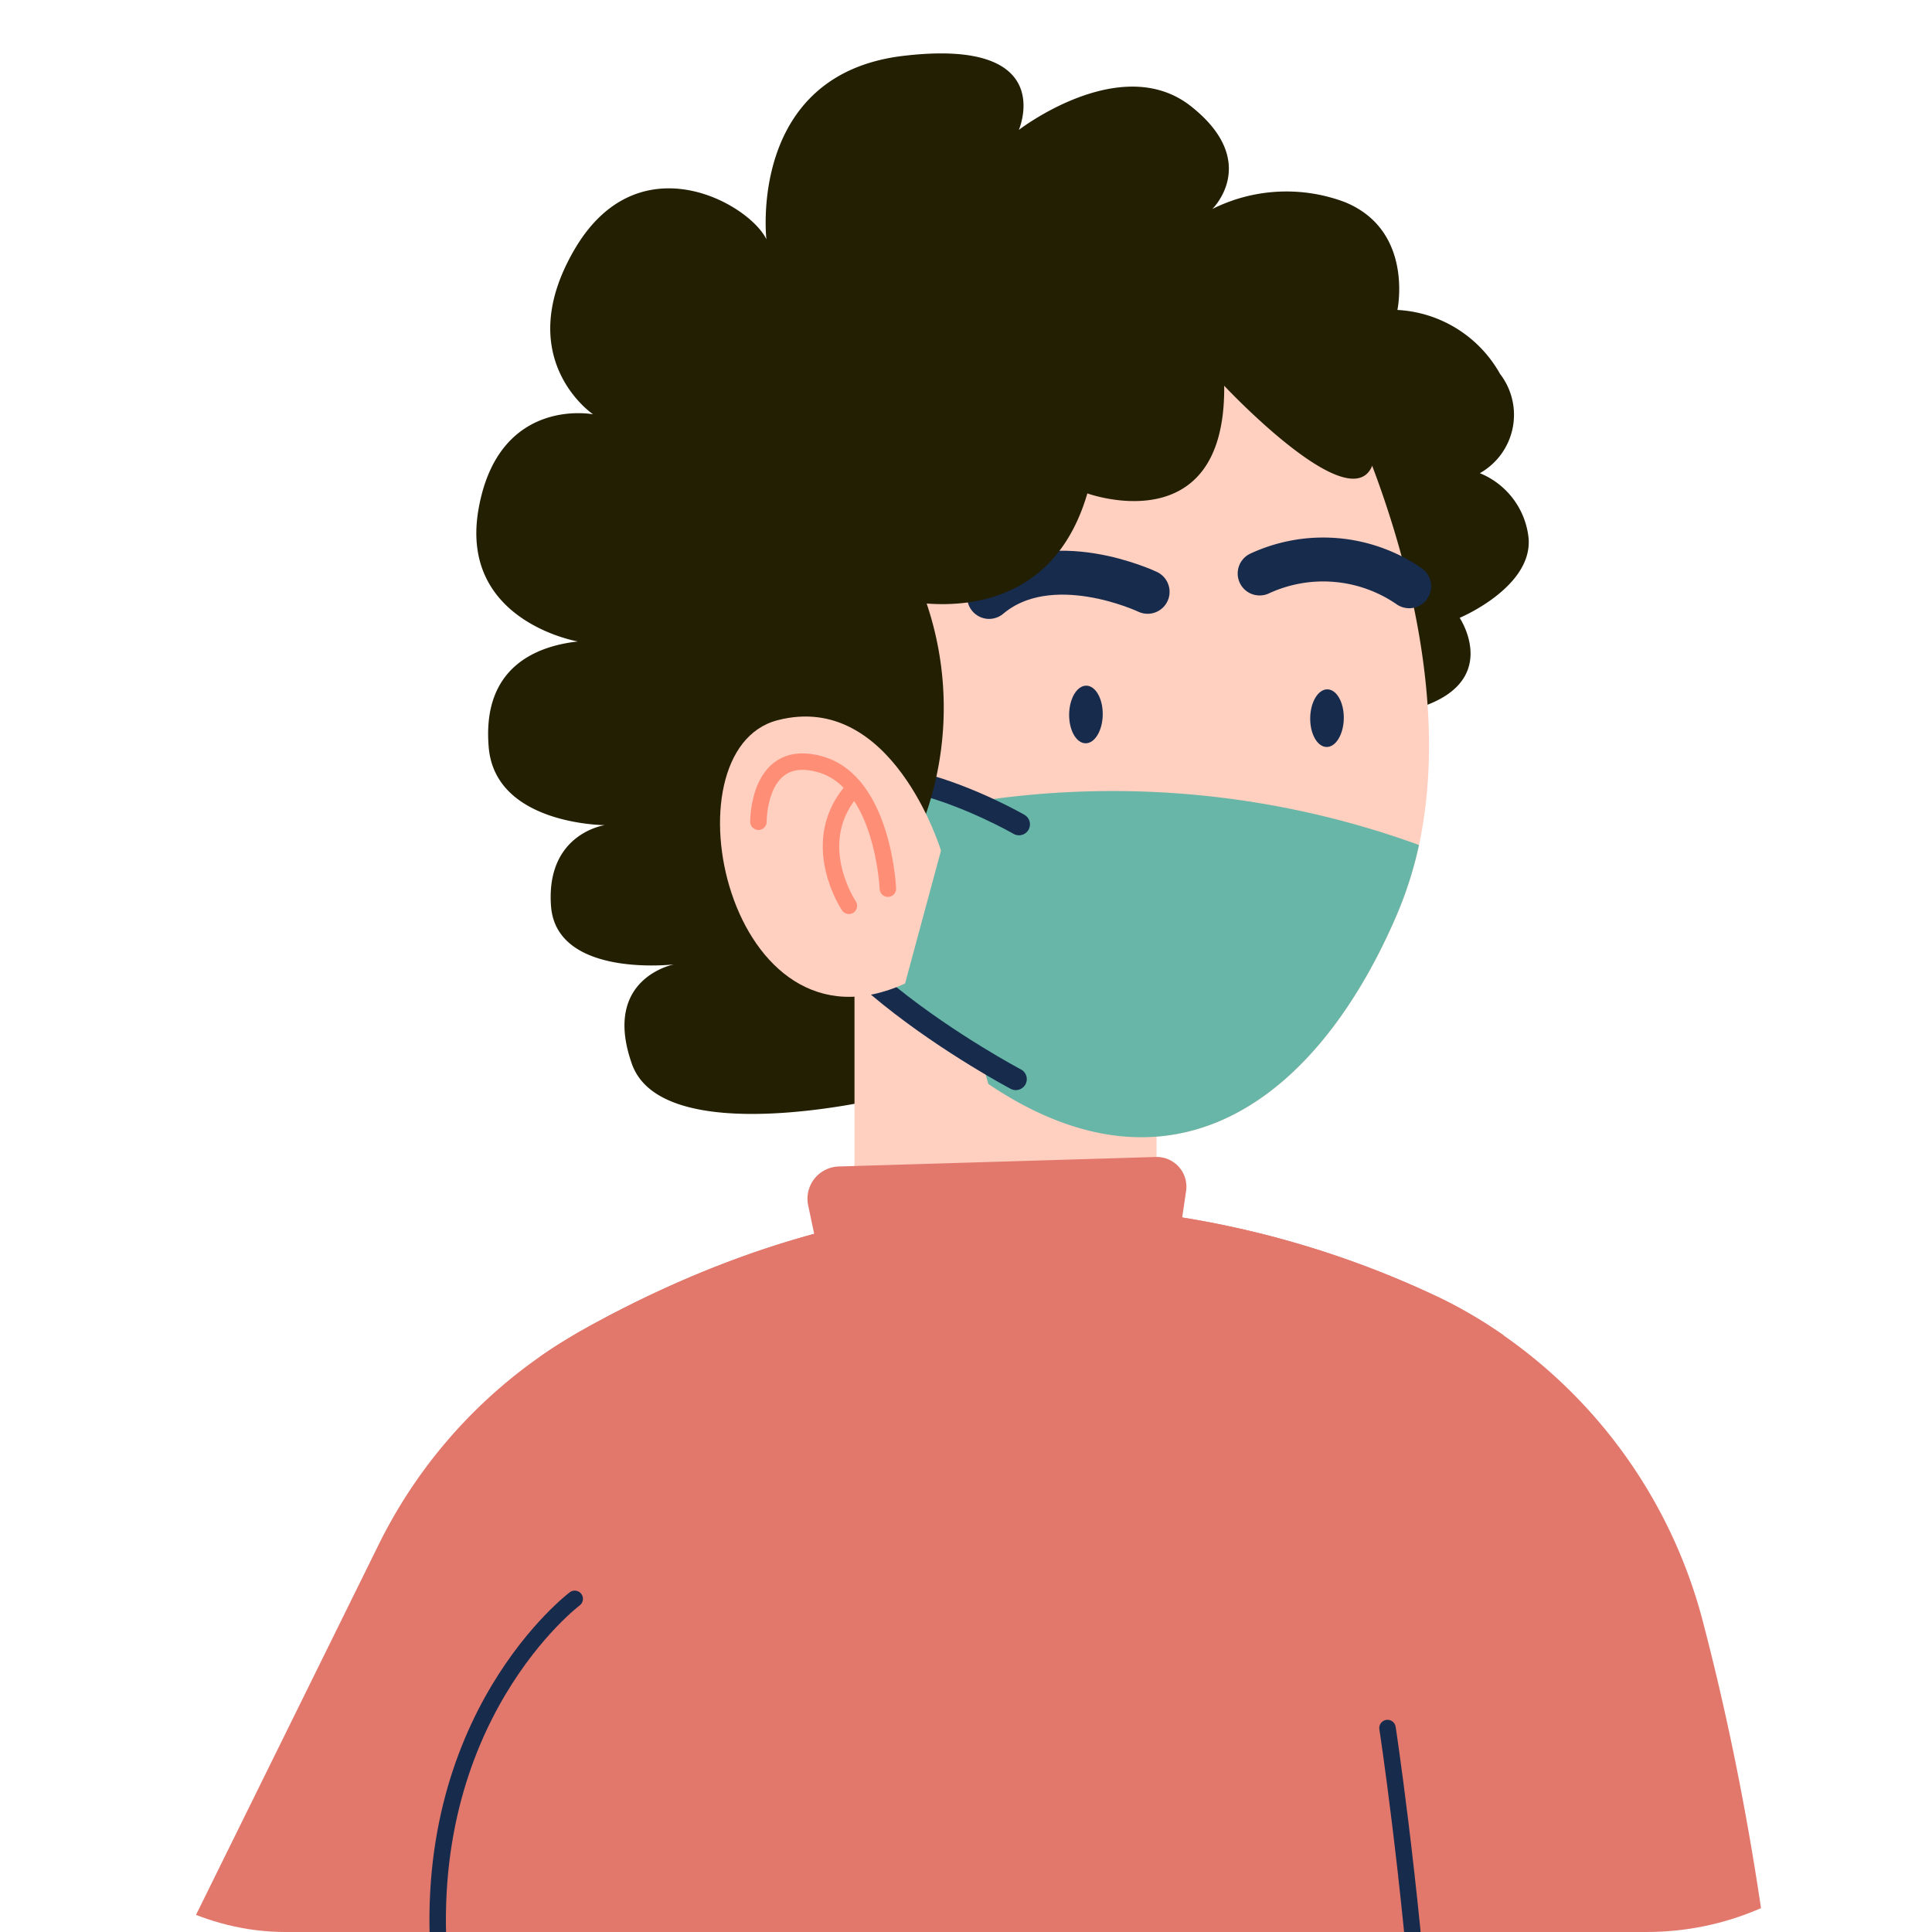 <svg xmlns="http://www.w3.org/2000/svg" xmlns:xlink="http://www.w3.org/1999/xlink" width="88" height="88" viewBox="0 0 88 88">
  <defs>
    <clipPath id="clip-path">
      <rect id="Rectangle_2505" data-name="Rectangle 2505" width="88" height="88" rx="13" transform="translate(0 0)" fill="none"/>
    </clipPath>
  </defs>
  <g id="covid" transform="translate(-192.392 0.063)">
    <g id="Group_2448" data-name="Group 2448" transform="translate(192.392 -0.063)" clip-path="url(#clip-path)">
      <path id="Path_1619" data-name="Path 1619" d="M282.232,248.68c-1.131,4.24-1.959,6.586-1.959,6.586C251.447,256.645,230,244.992,230,244.992l3.219-8.885-1.518-3.964a2.309,2.309,0,0,1,.345-2.266c6.994-8.748,7.817-13.3,7.2-18.3-.1-.865-.257-1.757-.423-2.677-.4-2.161-.892-4.534-1.159-7.441-1.067-11.5,6.134-16.924,6.134-16.924l-1.582-11.028c.589-.414,1.2-.791,1.821-1.15,4.865-2.741,12-5.739,20-5.739a43.263,43.263,0,0,1,19.232,4.24,21.634,21.634,0,0,1,2.823,1.665,189.506,189.506,0,0,1-3.854,76.156" transform="translate(-217.616 -111.712)" fill="#e2786c"/>
      <path id="Path_1620" data-name="Path 1620" d="M276.57,54.886s-9.811,2.3-11.19-1.609,1.916-4.53,1.916-4.53-5.365.635-5.6-2.668,2.453-3.675,2.453-3.675-4.982-.011-5.289-3.537,1.993-4.6,4.062-4.829c0,0-5.442-.92-4.522-6.055s5.212-4.292,5.212-4.292-3.756-2.529-.843-7.511,7.971-2.069,8.738-.46c0,0-.868-7.511,6.234-8.355s5.264,3.373,5.264,3.373,4.658-3.6,7.847-1.073.966,4.675.966,4.675a7.541,7.541,0,0,1,6.055-.307c3.143,1.3,2.376,4.905,2.376,4.905a5.7,5.7,0,0,1,4.675,2.913,3.051,3.051,0,0,1-.92,4.522,3.592,3.592,0,0,1,2.223,2.989c.153,2.223-3.142,3.6-3.142,3.6s2.528,3.771-3.833,4.491-22.687,17.43-22.687,17.43" transform="translate(-236.599 -4.82)" fill="#231f02"/>
      <rect id="Rectangle_2504" data-name="Rectangle 2504" width="13.757" height="17.65" transform="translate(38.921 42.09)" fill="#ffcfc0"/>
      <path id="Path_1621" data-name="Path 1621" d="M305.886,45.831l1.493,28.478a30.123,30.123,0,0,0,6.16,5.761c8.4,5.662,14.989.716,18.6-7.7a17.751,17.751,0,0,0,1.013-3.186c2.087-9.786-3.7-20.886-3.7-20.886Z" transform="translate(-268.517 -30.695)" fill="#ffcfc0"/>
      <path id="Path_1622" data-name="Path 1622" d="M358.3,93.16s-2.4,5.661,5.6,8.256l-5,2.738" transform="translate(-303.447 -62.44)" fill="#ffcfc0"/>
      <path id="Path_1623" data-name="Path 1623" d="M336.441,79.956s-4.435-2.109-7.221.233" transform="translate(-284.168 -52.999)" fill="none" stroke="#172b4d" stroke-linecap="round" stroke-linejoin="round" stroke-width="2"/>
      <path id="Path_1624" data-name="Path 1624" d="M366.644,77.9a6.892,6.892,0,0,1,6.811.582" transform="translate(-309.269 -51.778)" fill="none" stroke="#172b4d" stroke-linecap="round" stroke-linejoin="round" stroke-width="2"/>
      <path id="Path_1625" data-name="Path 1625" d="M341.709,130.7a11.416,11.416,0,0,1-5.239-3" transform="translate(-289.031 -85.602)" fill="none" stroke="#ff8e77" stroke-linecap="round" stroke-linejoin="round" stroke-width="1"/>
      <path id="Path_1626" data-name="Path 1626" d="M373.641,96.522c-.011.725.322,1.318.745,1.325s.774-.576.785-1.3-.322-1.318-.745-1.325-.774.576-.785,1.3" transform="translate(-313.963 -63.823)" fill="#172b4d"/>
      <path id="Path_1627" data-name="Path 1627" d="M340.3,96.011c-.011.725.322,1.318.745,1.325s.774-.576.785-1.3-.322-1.318-.745-1.325-.774.576-.785,1.3" transform="translate(-291.602 -63.48)" fill="#172b4d"/>
      <path id="Path_1628" data-name="Path 1628" d="M326.8,122.68c8.4,5.662,14.989.716,18.6-7.7a17.755,17.755,0,0,0,1.013-3.186,40.822,40.822,0,0,0-20.337-1.954,28.406,28.406,0,0,0,.725,12.845" transform="translate(-281.781 -73.306)" fill="#67b6a8"/>
      <path id="Path_1629" data-name="Path 1629" d="M311.9,109.414s-8.717-5.046-10.371.145,10.227,11.461,10.227,11.461" transform="translate(-265.487 -71.867)" fill="#67b6a8"/>
      <path id="Path_1630" data-name="Path 1630" d="M311.9,109.414s-8.717-5.046-10.371.145,10.227,11.461,10.227,11.461" transform="translate(-265.487 -71.867)" fill="none" stroke="#172b4d" stroke-linecap="round" stroke-linejoin="round" stroke-width="1"/>
      <path id="Path_1631" data-name="Path 1631" d="M318.586,46.784l-1.15-2.836-24.987-2.836-5.218,13.281,10.116,12.163a14.852,14.852,0,0,0,.865-11.536c2.232.168,5.947-.318,7.32-5.016,0,0,6.308,2.3,6.232-4.905,0,0,7.741,8.278,6.822,1.686" transform="translate(-256.004 -27.53)" fill="#231f02"/>
      <path id="Path_1632" data-name="Path 1632" d="M302.061,105.088s-2.211-7.3-7.448-5.937-2.265,15.688,5.812,11.991Z" transform="translate(-259.2 -66.345)" fill="#ffcfc0"/>
      <path id="Path_1633" data-name="Path 1633" d="M303.209,111.006s-.207-4.84-3.068-5.661-2.828,2.612-2.828,2.612" transform="translate(-262.767 -70.528)" fill="none" stroke="#ff8e77" stroke-linecap="round" stroke-linejoin="round" stroke-width="0.75"/>
      <path id="Path_1634" data-name="Path 1634" d="M308.417,108.831c-2.251,2.422-.256,5.379-.256,5.379" transform="translate(-269.495 -72.951)" fill="none" stroke="#ff8e77" stroke-linecap="round" stroke-linejoin="round" stroke-width="0.75"/>
      <path id="Path_1635" data-name="Path 1635" d="M270.6,233.945a15.253,15.253,0,0,1-11.782,13.612l-4.838,1.122-3.826.883a3.773,3.773,0,0,1-.9.1A3.951,3.951,0,0,1,245.9,247.8l-7.818.681-4.829-11.717,20.354-4.718c2.98-15.406-1.039-41.619-1.039-41.619H222.156L210.567,208.9l-2.612,4.166,3.035-1.49,12.923-6.328,4.369,12.766-6.87,3.569H221.4a10.733,10.733,0,0,1-6.558,6.53l-11.4,4.029-1.26.442a10.708,10.708,0,0,1-13.171-14.836l17.595-35.668a22.693,22.693,0,0,1,7.349-8.572c.588-.414,1.2-.791,1.821-1.15,4.866-2.741,12-5.739,20-5.739a43.26,43.26,0,0,1,19.232,4.24,21.634,21.634,0,0,1,2.824,1.665,22.925,22.925,0,0,1,9.115,13.116c4.856,18.6,4.571,37,3.651,48.305" transform="translate(-189.365 -111.712)" fill="#e2786c"/>
      <path id="Path_1636" data-name="Path 1636" d="M254.206,245.4c-.4-2.161-.892-4.534-1.159-7.441-1.067-11.5,6.135-16.924,6.135-16.924" transform="translate(-233.004 -148.21)" fill="none" stroke="#172b4d" stroke-linecap="round" stroke-linejoin="round" stroke-width="0.75"/>
      <path id="Path_1637" data-name="Path 1637" d="M325.672,285.248l20.354-4.718c2.98-15.406-1.039-41.619-1.039-41.619" transform="translate(-281.788 -160.201)" fill="none" stroke="#172b4d" stroke-linecap="round" stroke-linejoin="round" stroke-width="0.75"/>
      <path id="Path_1638" data-name="Path 1638" d="M304.683,164.768l-.559-2.654a1.468,1.468,0,0,1,1.39-1.77l14.447-.433a1.351,1.351,0,0,1,1.377,1.545l-.484,3.312Z" transform="translate(-267.313 -107.212)" fill="#e2786c"/>
    </g>
  </g>
</svg>
